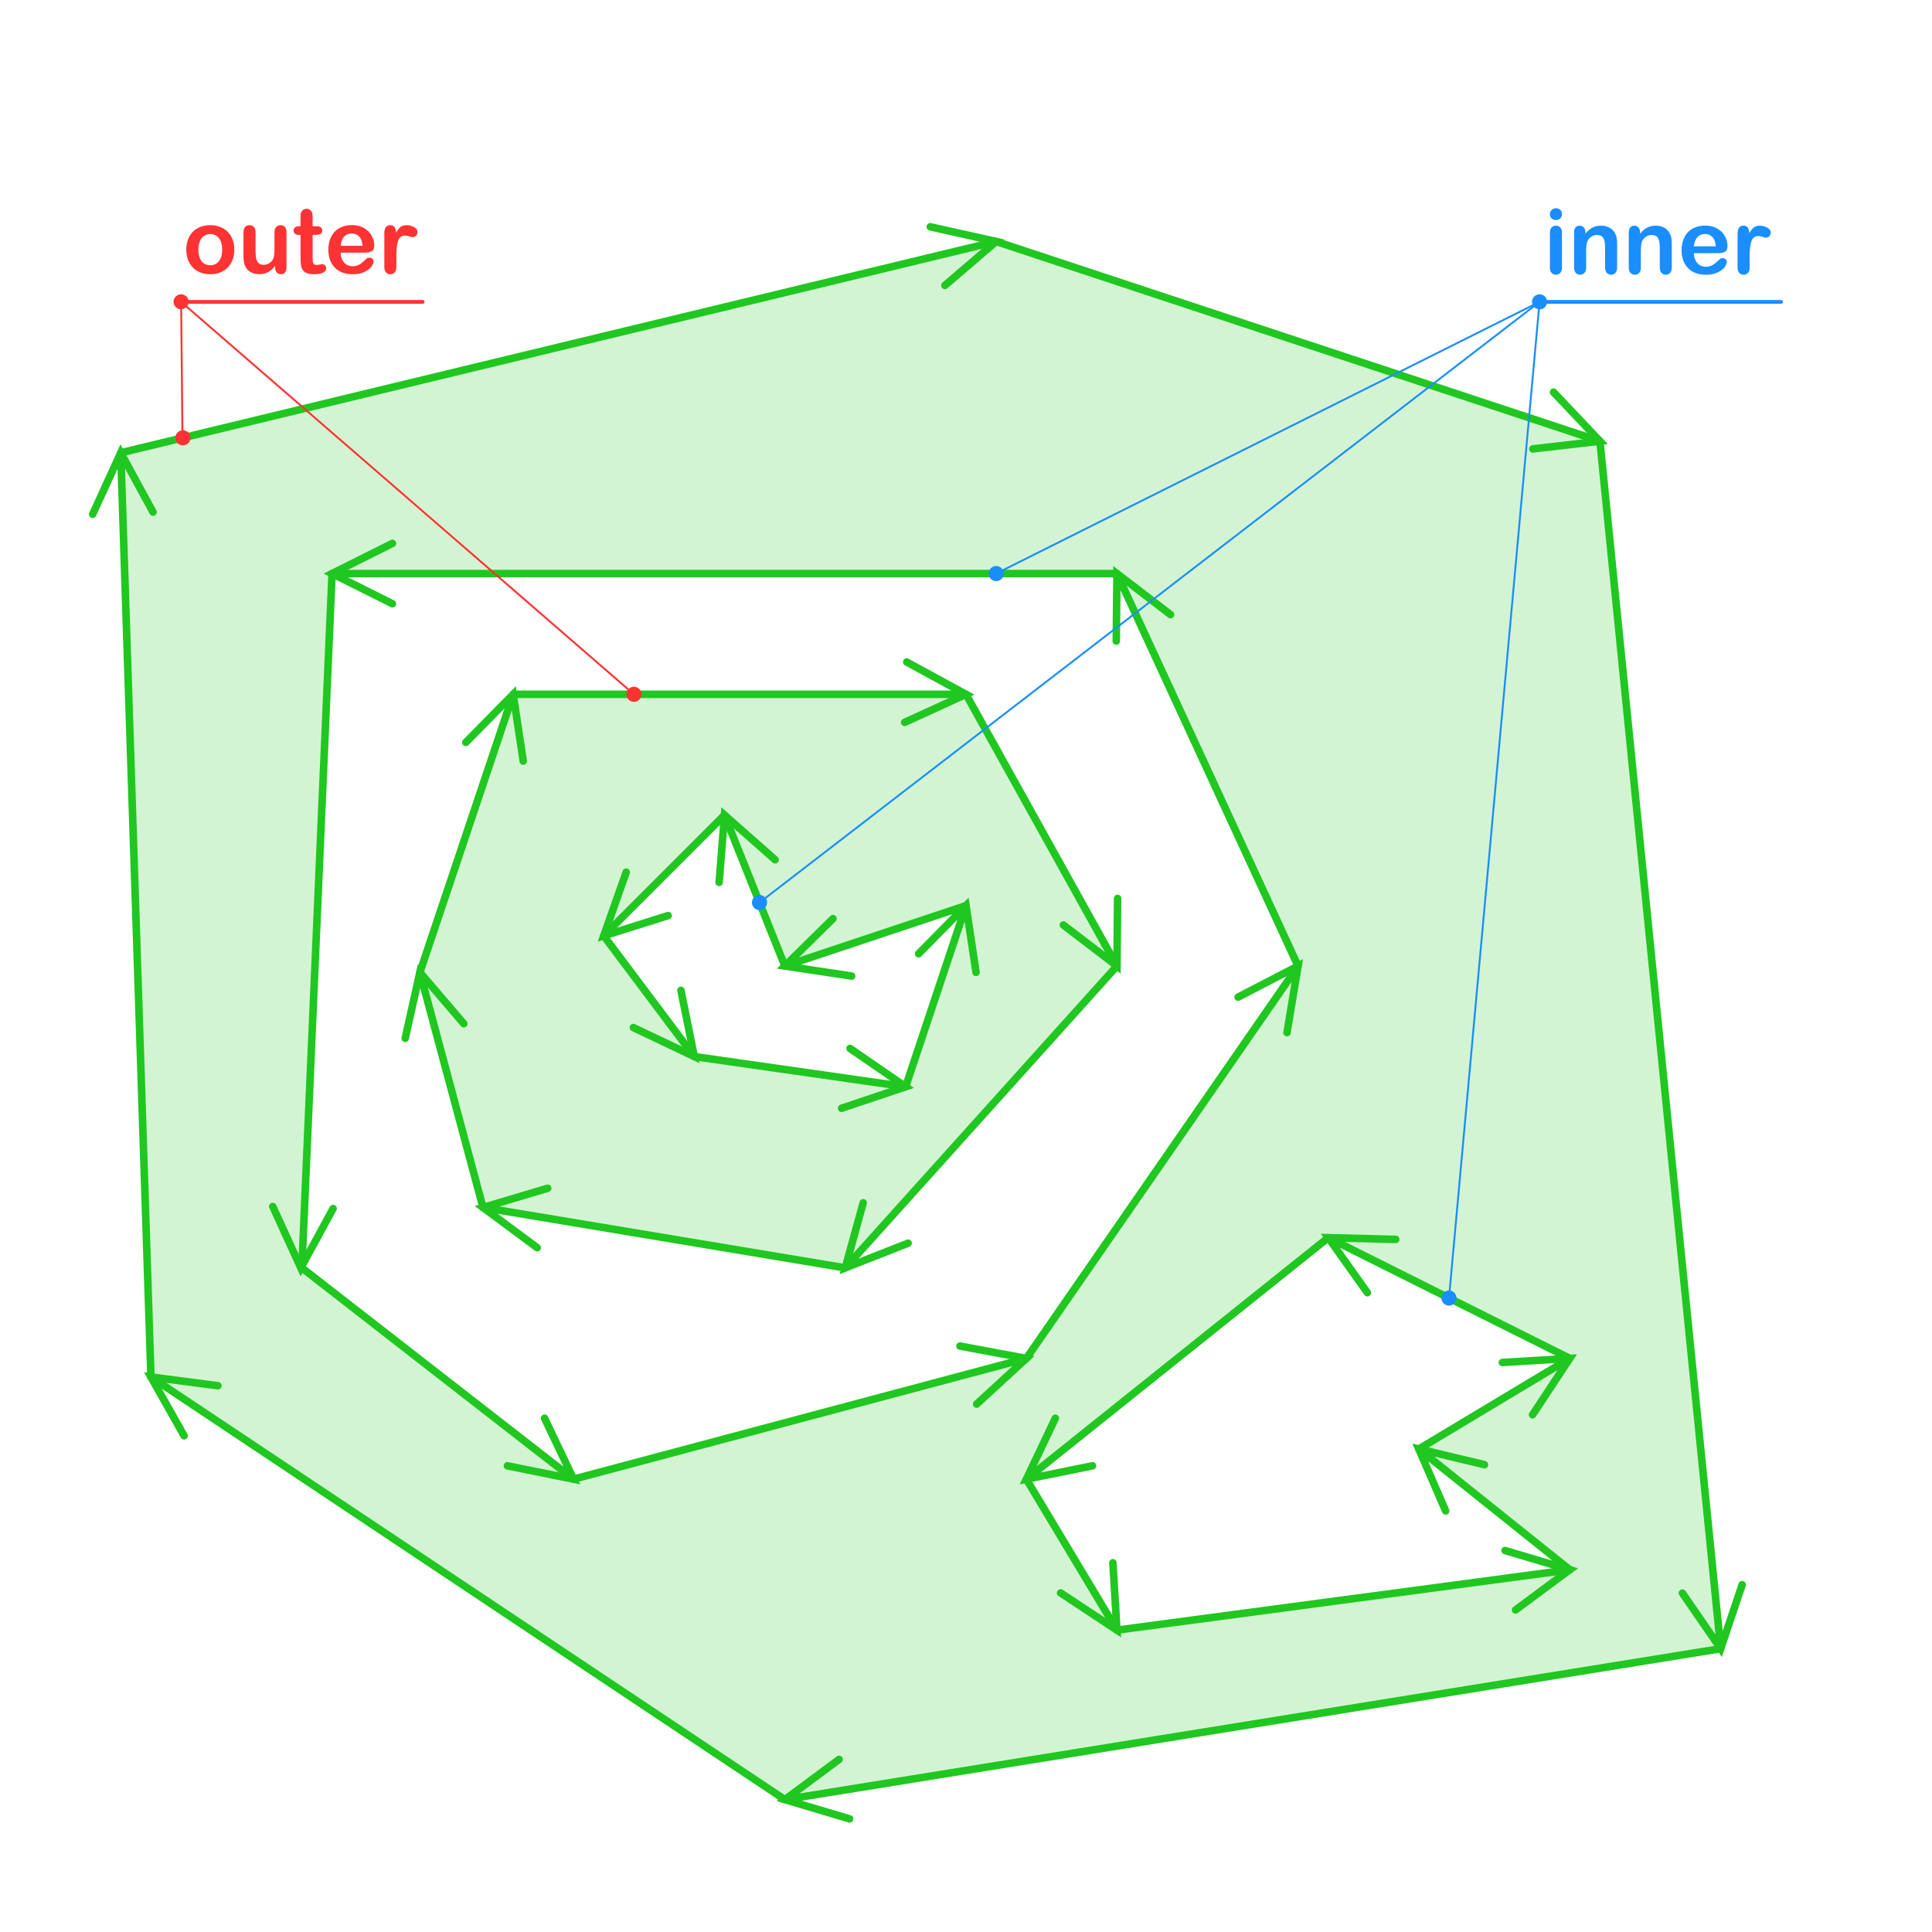 <?xml version="1.0" encoding="UTF-8" standalone="no"?>
<!-- Created with Inkscape (http://www.inkscape.org/) -->

<svg
   width="2048"
   height="2048"
   viewBox="0 0 2048 2048"
   version="1.1"
   id="svg5"
   inkscape:version="1.3.2 (091e20e, 2023-11-25)"
   sodipodi:docname="contour.svg"
   inkscape:export-filename="contour.png"
   inkscape:export-xdpi="96"
   inkscape:export-ydpi="96"
   xmlns:inkscape="http://www.inkscape.org/namespaces/inkscape"
   xmlns:sodipodi="http://sodipodi.sourceforge.net/DTD/sodipodi-0.dtd"
   xmlns="http://www.w3.org/2000/svg"
   xmlns:svg="http://www.w3.org/2000/svg">
  <sodipodi:namedview
     id="namedview7"
     pagecolor="#ffffff"
     bordercolor="#666666"
     borderopacity="1.0"
     inkscape:showpageshadow="2"
     inkscape:pageopacity="0.0"
     inkscape:pagecheckerboard="true"
     inkscape:deskcolor="#d1d1d1"
     inkscape:document-units="px"
     showgrid="true"
     inkscape:zoom="0.35940572"
     inkscape:cx="1172.7693"
     inkscape:cy="876.44683"
     inkscape:window-width="2008"
     inkscape:window-height="1023"
     inkscape:window-x="351"
     inkscape:window-y="189"
     inkscape:window-maximized="0"
     inkscape:current-layer="layer1">
    <inkscape:grid
       id="grid1"
       units="px"
       originx="0"
       originy="0"
       spacingx="32"
       spacingy="32"
       empcolor="#0099e5"
       empopacity="0.302"
       color="#0099e5"
       opacity="0.149"
       empspacing="5"
       dotted="false"
       gridanglex="30"
       gridanglez="30"
       visible="true" />
  </sodipodi:namedview>
  <defs
     id="defs2">
    <inkscape:path-effect
       effect="fillet_chamfer"
       id="path-effect49"
       is_visible="true"
       lpeversion="1"
       nodesatellites_param="F,0,0,1,0,5.242,0,1 @ F,0,0,1,0,0,0,1 @ F,0,0,1,0,4,0,1 @ F,0,0,1,0,4.212,0,1 @ F,0,0,1,0,0,0,1 @ F,0,0,1,0,5.636,0,1 @ F,0,0,1,0,0,0,1"
       radius="0"
       unit="px"
       method="auto"
       mode="F"
       chamfer_steps="1"
       flexible="false"
       use_knot_distance="true"
       apply_no_radius="true"
       apply_with_radius="true"
       only_selected="false"
       hide_knots="false" />
  </defs>
  <g
     inkscape:label="Layer 1"
     inkscape:groupmode="layer"
     id="layer1">
    <path
       id="path26"
       style="fill:#1fc71f;fill-opacity:0.196;stroke:#20c720;stroke-width:8;stroke-linecap:butt;stroke-linejoin:round;stroke-dasharray:none;stroke-opacity:1"
       d="M 1056 256 L 128 480 L 160 1459.674 L 832 1907.674 L 1824 1747.674 L 1696 467.674 L 1056 256 z M 352 608 L 1184 608 L 1376 1024 L 1088 1440 L 608 1568 L 320 1344 L 352 608 z M 1408 1312 L 1664 1440 L 1504 1536 L 1664 1664 L 1184 1728 L 1088 1568 L 1408 1312 z " />
    <path
       id="path29"
       style="fill:#1fc71f;fill-opacity:0.196;stroke:#20c720;stroke-width:8;stroke-linecap:butt;stroke-linejoin:round;stroke-dasharray:none;stroke-opacity:1"
       d="M 544,736 445.102,1030.783 512,1280 l 384,64 288,-320 -160,-288 z m 224,128 64,160 192,-64 -64,192 -224,-32 -96,-128 z"
       sodipodi:nodetypes="cccccccccccccc" />
    <path
       style="fill:none;stroke:#20c720;stroke-width:8;stroke-linecap:round;stroke-linejoin:miter;stroke-dasharray:none;stroke-opacity:1"
       d="m 416,576 -64,32 64,32"
       id="path3"
       sodipodi:nodetypes="ccc" />
    <path
       style="fill:none;stroke:#20c720;stroke-width:8;stroke-linecap:round;stroke-linejoin:miter;stroke-dasharray:none;stroke-opacity:1"
       d="M 986.16,240.434 1056,256 l -54.357,46.532"
       id="path4"
       sodipodi:nodetypes="ccc" />
    <path
       style="fill:none;stroke:#20c720;stroke-width:8;stroke-linecap:round;stroke-linejoin:miter;stroke-dasharray:none;stroke-opacity:1"
       d="M 1846.782,1679.843 1824,1747.674 1783.404,1688.75"
       id="path5"
       sodipodi:nodetypes="ccc" />
    <path
       style="fill:none;stroke:#20c720;stroke-width:8;stroke-linecap:round;stroke-linejoin:miter;stroke-dasharray:none;stroke-opacity:1"
       d="M 1624.915,475.855 1696,467.674 1646.804,415.714"
       id="path6"
       sodipodi:nodetypes="ccc" />
    <path
       style="fill:none;stroke:#20c720;stroke-width:8;stroke-linecap:round;stroke-linejoin:miter;stroke-dasharray:none;stroke-opacity:1"
       d="M 900.584,1928.074 832,1907.674 l 57.471,-42.627"
       id="path7"
       sodipodi:nodetypes="ccc" />
    <path
       style="fill:none;stroke:#20c720;stroke-width:8;stroke-linecap:round;stroke-linejoin:miter;stroke-dasharray:none;stroke-opacity:1"
       d="M 195.164,1521.991 160,1459.674 l 70.953,9.259"
       id="path8"
       sodipodi:nodetypes="ccc" />
    <path
       style="fill:none;stroke:#20c720;stroke-width:8;stroke-linecap:round;stroke-linejoin:miter;stroke-dasharray:none;stroke-opacity:1"
       d="M 98.253,545.078 128,480 l 34.214,62.844"
       id="path9"
       sodipodi:nodetypes="ccc" />
    <path
       style="fill:none;stroke:#20c720;stroke-width:8;stroke-linecap:round;stroke-linejoin:miter;stroke-dasharray:none;stroke-opacity:1"
       d="m 289.136,1278.903 29.747,65.078 34.214,-62.844"
       id="path10"
       sodipodi:nodetypes="ccc" />
    <path
       style="fill:none;stroke:#20c720;stroke-width:8;stroke-linecap:round;stroke-linejoin:miter;stroke-dasharray:none;stroke-opacity:1"
       d="M 537.866,1553.814 608,1568 577.269,1503.381"
       id="path11"
       sodipodi:nodetypes="ccc" />
    <path
       style="fill:none;stroke:#20c720;stroke-width:8;stroke-linecap:round;stroke-linejoin:miter;stroke-dasharray:none;stroke-opacity:1"
       d="M 1035.3,1488.401 1088,1440 l -70.341,-13.12"
       id="path12"
       sodipodi:nodetypes="ccc" />
    <path
       style="fill:none;stroke:#20c720;stroke-width:8;stroke-linecap:round;stroke-linejoin:miter;stroke-dasharray:none;stroke-opacity:1"
       d="M 1364.27,1094.586 1376,1024 l -63.507,32.968"
       id="path13"
       sodipodi:nodetypes="ccc" />
    <path
       style="fill:none;stroke:#20c720;stroke-width:8;stroke-linecap:round;stroke-linejoin:miter;stroke-dasharray:none;stroke-opacity:1"
       d="M 1240.817,651.495 1184,608 l -0.706,71.551"
       id="path14"
       sodipodi:nodetypes="ccc" />
    <path
       style="fill:none;stroke:#20c720;stroke-width:8;stroke-linecap:round;stroke-linejoin:miter;stroke-dasharray:none;stroke-opacity:1"
       d="M 1127.183,980.505 1184,1024 l 0.706,-71.551"
       id="path15"
       sodipodi:nodetypes="ccc" />
    <path
       style="fill:none;stroke:#20c720;stroke-width:8;stroke-linecap:round;stroke-linejoin:miter;stroke-dasharray:none;stroke-opacity:1"
       d="M 915.044,1275.027 896,1344 l 66.605,-26.149"
       id="path16"
       sodipodi:nodetypes="ccc" />
    <path
       style="fill:none;stroke:#20c720;stroke-width:8;stroke-linecap:round;stroke-linejoin:miter;stroke-dasharray:none;stroke-opacity:1"
       d="M 580.584,1259.601 512,1280 l 57.471,42.628"
       id="path17"
       sodipodi:nodetypes="ccc" />
    <path
       style="fill:none;stroke:#20c720;stroke-width:8;stroke-linecap:round;stroke-linejoin:miter;stroke-dasharray:none;stroke-opacity:1"
       d="m 429.536,1100.623 15.566,-69.84 46.533,54.357"
       id="path18"
       sodipodi:nodetypes="ccc" />
    <path
       style="fill:none;stroke:#20c720;stroke-width:8;stroke-linecap:round;stroke-linejoin:miter;stroke-dasharray:none;stroke-opacity:1"
       d="M 554.656,806.756 544,736 493.789,786.979"
       id="path19"
       sodipodi:nodetypes="ccc" />
    <path
       style="fill:none;stroke:#20c720;stroke-width:8;stroke-linecap:round;stroke-linejoin:miter;stroke-dasharray:none;stroke-opacity:1"
       d="M 961.156,701.787 1024,736 958.922,765.748"
       id="path20"
       sodipodi:nodetypes="ccc" />
    <path
       style="fill:none;stroke:#20c720;stroke-width:8;stroke-linecap:round;stroke-linejoin:miter;stroke-dasharray:none;stroke-opacity:1"
       d="M 721.814,1049.867 736,1120 671.381,1089.268"
       id="path21"
       sodipodi:nodetypes="ccc" />
    <path
       style="fill:none;stroke:#20c720;stroke-width:8;stroke-linecap:round;stroke-linejoin:miter;stroke-dasharray:none;stroke-opacity:1"
       d="M 901.076,1111.405 960,1152 l -67.831,22.782"
       id="path22"
       sodipodi:nodetypes="ccc" />
    <path
       style="fill:none;stroke:#20c720;stroke-width:8;stroke-linecap:round;stroke-linejoin:miter;stroke-dasharray:none;stroke-opacity:1"
       d="M 663.809,924.523 640,992 708.267,970.561"
       id="path23"
       sodipodi:nodetypes="ccc" />
    <path
       style="fill:none;stroke:#20c720;stroke-width:8;stroke-linecap:round;stroke-linejoin:miter;stroke-dasharray:none;stroke-opacity:1"
       d="M 973.789,1010.979 1024,960 l 10.657,70.757"
       id="path24"
       sodipodi:nodetypes="ccc" />
    <path
       style="fill:none;stroke:#20c720;stroke-width:8;stroke-linecap:round;stroke-linejoin:miter;stroke-dasharray:none;stroke-opacity:1"
       d="M 902.756,1034.656 832,1024 882.979,973.789"
       id="path25"
       sodipodi:nodetypes="ccc" />
    <path
       style="fill:none;stroke:#20c720;stroke-width:8;stroke-linecap:round;stroke-linejoin:miter;stroke-dasharray:none;stroke-opacity:1"
       d="M 762.306,935.327 768,864 l 53.645,47.353"
       id="path27"
       sodipodi:nodetypes="ccc" />
    <path
       style="fill:none;stroke:#20c720;stroke-width:8;stroke-linecap:round;stroke-linejoin:miter;stroke-dasharray:none;stroke-opacity:1"
       d="M 1595.416,1643.6 1664,1664 l -57.471,42.627"
       id="path28"
       sodipodi:nodetypes="ccc" />
    <path
       style="fill:none;stroke:#20c720;stroke-width:8;stroke-linecap:round;stroke-linejoin:miter;stroke-dasharray:none;stroke-opacity:1"
       d="M 1179.713,1656.574 1184,1728 l -59.713,-39.426"
       id="path30"
       sodipodi:nodetypes="ccc" />
    <path
       style="fill:none;stroke:#20c720;stroke-width:8;stroke-linecap:round;stroke-linejoin:miter;stroke-dasharray:none;stroke-opacity:1"
       d="M 1158.134,1553.814 1088,1568 l 30.732,-64.619"
       id="path31"
       sodipodi:nodetypes="ccc" />
    <path
       style="fill:none;stroke:#20c720;stroke-width:8;stroke-linecap:round;stroke-linejoin:miter;stroke-dasharray:none;stroke-opacity:1"
       d="M 1449.486,1370.3 1408,1312 l 71.532,1.792"
       id="path32"
       sodipodi:nodetypes="ccc" />
    <path
       style="fill:none;stroke:#20c720;stroke-width:8;stroke-linecap:round;stroke-linejoin:miter;stroke-dasharray:none;stroke-opacity:1"
       d="M 1592.574,1444.287 1664,1440 l -39.426,59.713"
       id="path33"
       sodipodi:nodetypes="ccc" />
    <path
       style="fill:none;stroke:#20c720;stroke-width:8;stroke-linecap:round;stroke-linejoin:miter;stroke-dasharray:none;stroke-opacity:1"
       d="M 1532.458,1601.652 1504,1536 l 69.597,16.625"
       id="path34"
       sodipodi:nodetypes="ccc" />
    <path
       d="m 248.398,264.695 q 0,5.719 -1.781,10.547 -1.781,4.828 -5.156,8.297 -3.375,3.469 -8.062,5.344 -4.688,1.828 -10.547,1.828 -5.812,0 -10.453,-1.875 -4.641,-1.875 -8.062,-5.344 -3.375,-3.516 -5.156,-8.25 -1.734,-4.781 -1.734,-10.547 0,-5.812 1.781,-10.641 1.781,-4.828 5.109,-8.25 3.328,-3.422 8.062,-5.25 4.734,-1.875 10.453,-1.875 5.812,0 10.547,1.875 4.734,1.875 8.109,5.344 3.375,3.469 5.109,8.25 1.781,4.781 1.781,10.547 z m -12.844,0 q 0,-7.828 -3.469,-12.188 -3.422,-4.359 -9.234,-4.359 -3.75,0 -6.609,1.969 -2.859,1.922 -4.406,5.719 -1.547,3.797 -1.547,8.859 0,5.016 1.5,8.766 1.547,3.75 4.359,5.766 2.859,1.969 6.703,1.969 5.812,0 9.234,-4.359 3.469,-4.406 3.469,-12.141 z m 56.156,18.797 v -1.641 q -2.297,2.906 -4.828,4.875 -2.531,1.969 -5.531,2.906 -3,0.984 -6.844,0.984 -4.641,0 -8.344,-1.922 -3.656,-1.922 -5.672,-5.297 -2.391,-4.078 -2.391,-11.719 v -25.359 q 0,-3.844 1.734,-5.719 1.734,-1.922 4.594,-1.922 2.906,0 4.688,1.922 1.781,1.922 1.781,5.719 v 20.484 q 0,4.453 0.75,7.5 0.75,3 2.672,4.734 1.969,1.688 5.297,1.688 3.234,0 6.094,-1.922 2.859,-1.922 4.172,-5.016 1.078,-2.719 1.078,-11.906 v -15.562 q 0,-3.797 1.781,-5.719 1.781,-1.922 4.641,-1.922 2.859,0 4.594,1.922 1.734,1.875 1.734,5.719 v 37.078 q 0,3.656 -1.688,5.484 -1.641,1.828 -4.266,1.828 -2.625,0 -4.359,-1.875 -1.688,-1.922 -1.688,-5.344 z m 25.453,-43.688 h 1.406 v -7.688 q 0,-3.094 0.141,-4.828 0.188,-1.781 0.938,-3.047 0.75,-1.312 2.156,-2.109 1.406,-0.844 3.141,-0.844 2.438,0 4.406,1.828 1.312,1.219 1.641,3 0.375,1.734 0.375,4.969 v 8.719 h 4.688 q 2.719,0 4.125,1.312 1.453,1.266 1.453,3.281 0,2.578 -2.062,3.609 -2.016,1.031 -5.812,1.031 h -2.391 v 23.531 q 0,3 0.188,4.641 0.234,1.594 1.125,2.625 0.938,0.984 3,0.984 1.125,0 3.047,-0.375 1.922,-0.422 3,-0.422 1.547,0 2.766,1.266 1.266,1.219 1.266,3.047 0,3.094 -3.375,4.734 -3.375,1.641 -9.703,1.641 -6,0 -9.094,-2.016 -3.094,-2.016 -4.078,-5.578 -0.938,-3.562 -0.938,-9.516 v -24.562 h -1.688 q -2.766,0 -4.219,-1.312 -1.453,-1.312 -1.453,-3.328 0,-2.016 1.5,-3.281 1.547,-1.312 4.453,-1.312 z m 69,28.031 h -25.031 q 0.047,4.359 1.734,7.688 1.734,3.328 4.547,5.016 2.859,1.688 6.281,1.688 2.297,0 4.172,-0.516 1.922,-0.562 3.703,-1.688 1.781,-1.172 3.281,-2.484 1.5,-1.312 3.891,-3.562 0.984,-0.844 2.812,-0.844 1.969,0 3.188,1.078 1.219,1.078 1.219,3.047 0,1.734 -1.359,4.078 -1.359,2.297 -4.125,4.453 -2.719,2.109 -6.891,3.516 -4.125,1.406 -9.516,1.406 -12.328,0 -19.172,-7.031 -6.844,-7.031 -6.844,-19.078 0,-5.672 1.688,-10.5 1.688,-4.875 4.922,-8.344 3.234,-3.469 7.969,-5.297 4.734,-1.875 10.5,-1.875 7.5,0 12.844,3.188 5.391,3.141 8.062,8.156 2.672,5.016 2.672,10.219 0,4.828 -2.766,6.281 -2.766,1.406 -7.781,1.406 z m -25.031,-7.266 h 23.203 q -0.469,-6.562 -3.562,-9.797 -3.047,-3.281 -8.062,-3.281 -4.781,0 -7.875,3.328 -3.047,3.281 -3.703,9.75 z m 59.062,11.672 v 10.688 q 0,3.891 -1.828,5.859 -1.828,1.922 -4.641,1.922 -2.766,0 -4.547,-1.969 -1.781,-1.969 -1.781,-5.812 v -35.625 q 0,-8.625 6.234,-8.625 3.188,0 4.594,2.016 1.406,2.016 1.547,5.953 2.297,-3.938 4.688,-5.953 2.438,-2.016 6.469,-2.016 4.031,0 7.828,2.016 3.797,2.016 3.797,5.344 0,2.344 -1.641,3.891 -1.594,1.5 -3.469,1.5 -0.703,0 -3.422,-0.844 -2.672,-0.891 -4.734,-0.891 -2.812,0 -4.594,1.5 -1.781,1.453 -2.766,4.359 -0.984,2.906 -1.359,6.938 -0.375,3.984 -0.375,9.75 z"
       id="text34"
       style="font-size:96px;line-height:1.25;font-family:'Arial Rounded MT Bold';-inkscape-font-specification:'Arial Rounded MT Bold, ';word-spacing:0px;direction:rtl;fill:#ff3333;fill-opacity:1"
       aria-label="outer" />
    <path
       d="m 1655.75,246.484 v 36.984 q 0,3.844 -1.828,5.812 -1.828,1.969 -4.641,1.969 -2.812,0 -4.594,-2.016 -1.734,-2.016 -1.734,-5.766 v -36.609 q 0,-3.797 1.734,-5.719 1.781,-1.922 4.594,-1.922 2.812,0 4.641,1.922 1.828,1.922 1.828,5.344 z m -6.328,-13.219 q -2.672,0 -4.594,-1.641 -1.875,-1.641 -1.875,-4.641 0,-2.719 1.922,-4.453 1.969,-1.781 4.547,-1.781 2.484,0 4.406,1.594 1.922,1.594 1.922,4.641 0,2.953 -1.875,4.641 -1.875,1.641 -4.453,1.641 z m 31.172,13.031 v 1.547 q 3.375,-4.453 7.359,-6.516 4.031,-2.109 9.234,-2.109 5.062,0 9.047,2.203 3.984,2.203 5.953,6.234 1.266,2.344 1.641,5.062 0.375,2.719 0.375,6.938 v 23.812 q 0,3.844 -1.781,5.812 -1.734,1.969 -4.547,1.969 -2.859,0 -4.641,-2.016 -1.781,-2.016 -1.781,-5.766 v -21.328 q 0,-6.328 -1.781,-9.656 -1.734,-3.375 -6.984,-3.375 -3.422,0 -6.234,2.062 -2.812,2.016 -4.125,5.578 -0.938,2.859 -0.938,10.688 v 16.031 q 0,3.891 -1.828,5.859 -1.781,1.922 -4.641,1.922 -2.766,0 -4.547,-2.016 -1.781,-2.016 -1.781,-5.766 v -36.984 q 0,-3.656 1.594,-5.438 1.594,-1.828 4.359,-1.828 1.688,0 3.047,0.797 1.359,0.797 2.156,2.391 0.844,1.594 0.844,3.891 z m 57.984,0 v 1.547 q 3.375,-4.453 7.359,-6.516 4.031,-2.109 9.234,-2.109 5.062,0 9.047,2.203 3.984,2.203 5.953,6.234 1.266,2.344 1.641,5.062 0.375,2.719 0.375,6.938 v 23.812 q 0,3.844 -1.781,5.812 -1.734,1.969 -4.547,1.969 -2.859,0 -4.641,-2.016 -1.781,-2.016 -1.781,-5.766 v -21.328 q 0,-6.328 -1.781,-9.656 -1.734,-3.375 -6.984,-3.375 -3.422,0 -6.234,2.062 -2.812,2.016 -4.125,5.578 -0.938,2.859 -0.938,10.688 v 16.031 q 0,3.891 -1.828,5.859 -1.781,1.922 -4.641,1.922 -2.766,0 -4.547,-2.016 -1.781,-2.016 -1.781,-5.766 v -36.984 q 0,-3.656 1.594,-5.438 1.594,-1.828 4.359,-1.828 1.688,0 3.047,0.797 1.359,0.797 2.156,2.391 0.844,1.594 0.844,3.891 z m 82.078,22.078 h -25.031 q 0.047,4.359 1.734,7.688 1.734,3.328 4.547,5.016 2.859,1.688 6.281,1.688 2.297,0 4.172,-0.516 1.922,-0.562 3.703,-1.688 1.781,-1.172 3.281,-2.484 1.5,-1.312 3.891,-3.562 0.984,-0.844 2.812,-0.844 1.969,0 3.188,1.078 1.219,1.078 1.219,3.047 0,1.734 -1.359,4.078 -1.359,2.297 -4.125,4.453 -2.719,2.109 -6.891,3.516 -4.125,1.406 -9.516,1.406 -12.328,0 -19.172,-7.031 -6.844,-7.031 -6.844,-19.078 0,-5.672 1.688,-10.5 1.688,-4.875 4.922,-8.344 3.234,-3.469 7.969,-5.297 4.734,-1.875 10.5,-1.875 7.5,0 12.844,3.188 5.391,3.141 8.062,8.156 2.672,5.016 2.672,10.219 0,4.828 -2.766,6.281 -2.766,1.406 -7.781,1.406 z m -25.031,-7.266 h 23.203 q -0.469,-6.562 -3.562,-9.797 -3.047,-3.281 -8.062,-3.281 -4.781,0 -7.875,3.328 -3.047,3.281 -3.703,9.75 z m 59.062,11.672 v 10.688 q 0,3.891 -1.828,5.859 -1.828,1.922 -4.641,1.922 -2.766,0 -4.547,-1.969 -1.781,-1.969 -1.781,-5.812 v -35.625 q 0,-8.625 6.234,-8.625 3.188,0 4.594,2.016 1.406,2.016 1.547,5.953 2.297,-3.938 4.688,-5.953 2.438,-2.016 6.469,-2.016 4.031,0 7.828,2.016 3.797,2.016 3.797,5.344 0,2.344 -1.641,3.891 -1.594,1.5 -3.469,1.5 -0.703,0 -3.422,-0.844 -2.672,-0.891 -4.734,-0.891 -2.812,0 -4.594,1.5 -1.781,1.453 -2.766,4.359 -0.984,2.906 -1.359,6.938 -0.375,3.984 -0.375,9.75 z"
       id="text35"
       style="font-size:96px;line-height:1.25;font-family:'Arial Rounded MT Bold';-inkscape-font-specification:'Arial Rounded MT Bold, ';word-spacing:0px;direction:rtl;fill:#1a8eff;fill-opacity:1"
       aria-label="inner" />
    <path
       id="path35"
       style="fill:#ff3333;fill-opacity:1;stroke:none;stroke-width:1.067;stroke-linecap:round;stroke-linejoin:round;stroke-miterlimit:16;stroke-dasharray:none;stroke-opacity:1"
       d="M 192 312 A 8 8 0 0 0 184 320 A 8 8 0 0 0 191.078 327.816 L 192.359 456.262 A 8 8 0 0 0 185.885 464.098 A 8 8 0 0 0 193.885 472.098 A 8 8 0 0 0 201.885 464.098 A 8 8 0 0 0 194.357 456.113 L 193.076 327.758 A 8 8 0 0 0 197.203 325.834 L 665.354 731.562 A 8 8 0 0 0 664 736 A 8 8 0 0 0 672 744 A 8 8 0 0 0 680 736 A 8 8 0 0 0 672 728 A 8 8 0 0 0 666.664 730.051 L 198.535 324.34 A 8 8 0 0 0 199.73 322 L 448 322 A 2 2 0 0 0 450 320 A 2 2 0 0 0 448 318 L 199.744 318 A 8 8 0 0 0 192 312 z " />
    <path
       id="circle36"
       style="fill:#1a8eff;fill-opacity:1;stroke:none;stroke-width:1.067;stroke-linecap:round;stroke-linejoin:round;stroke-miterlimit:16;stroke-dasharray:none;stroke-opacity:1"
       d="M 1632 312 C 1627.582 312 1624 315.582 1624 320 C 1624.026 320.897 1624.202 321.783 1624.522 322.621 L 1062.652 603.557 A 8 8 0 0 0 1056 600 A 8 8 0 0 0 1048 608 A 8 8 0 0 0 1056 616 A 8 8 0 0 0 1064 608 A 8 8 0 0 0 1063.547 605.346 L 1623.16 325.537 L 810.787 951.117 A 8 8 0 0 0 805.094 948.736 A 8 8 0 0 0 797.094 956.736 A 8 8 0 0 0 805.094 964.736 A 8 8 0 0 0 813.094 956.736 A 8 8 0 0 0 812.004 952.705 L 1626.324 325.627 C 1627.429 326.669 1628.808 327.375 1630.299 327.662 L 1535.721 1368.02 A 8 8 0 0 0 1528 1376 A 8 8 0 0 0 1536 1384 A 8 8 0 0 0 1544 1376 A 8 8 0 0 0 1537.715 1368.189 L 1632.283 327.936 C 1635.801 327.811 1638.824 325.402 1639.73 322 L 1888 322 C 1889.105 322 1890 321.105 1890 320 C 1890 318.895 1889.105 318 1888 318 L 1639.744 318 C 1638.832 314.469 1635.647 312.001 1632 312 z " />
  </g>
</svg>
